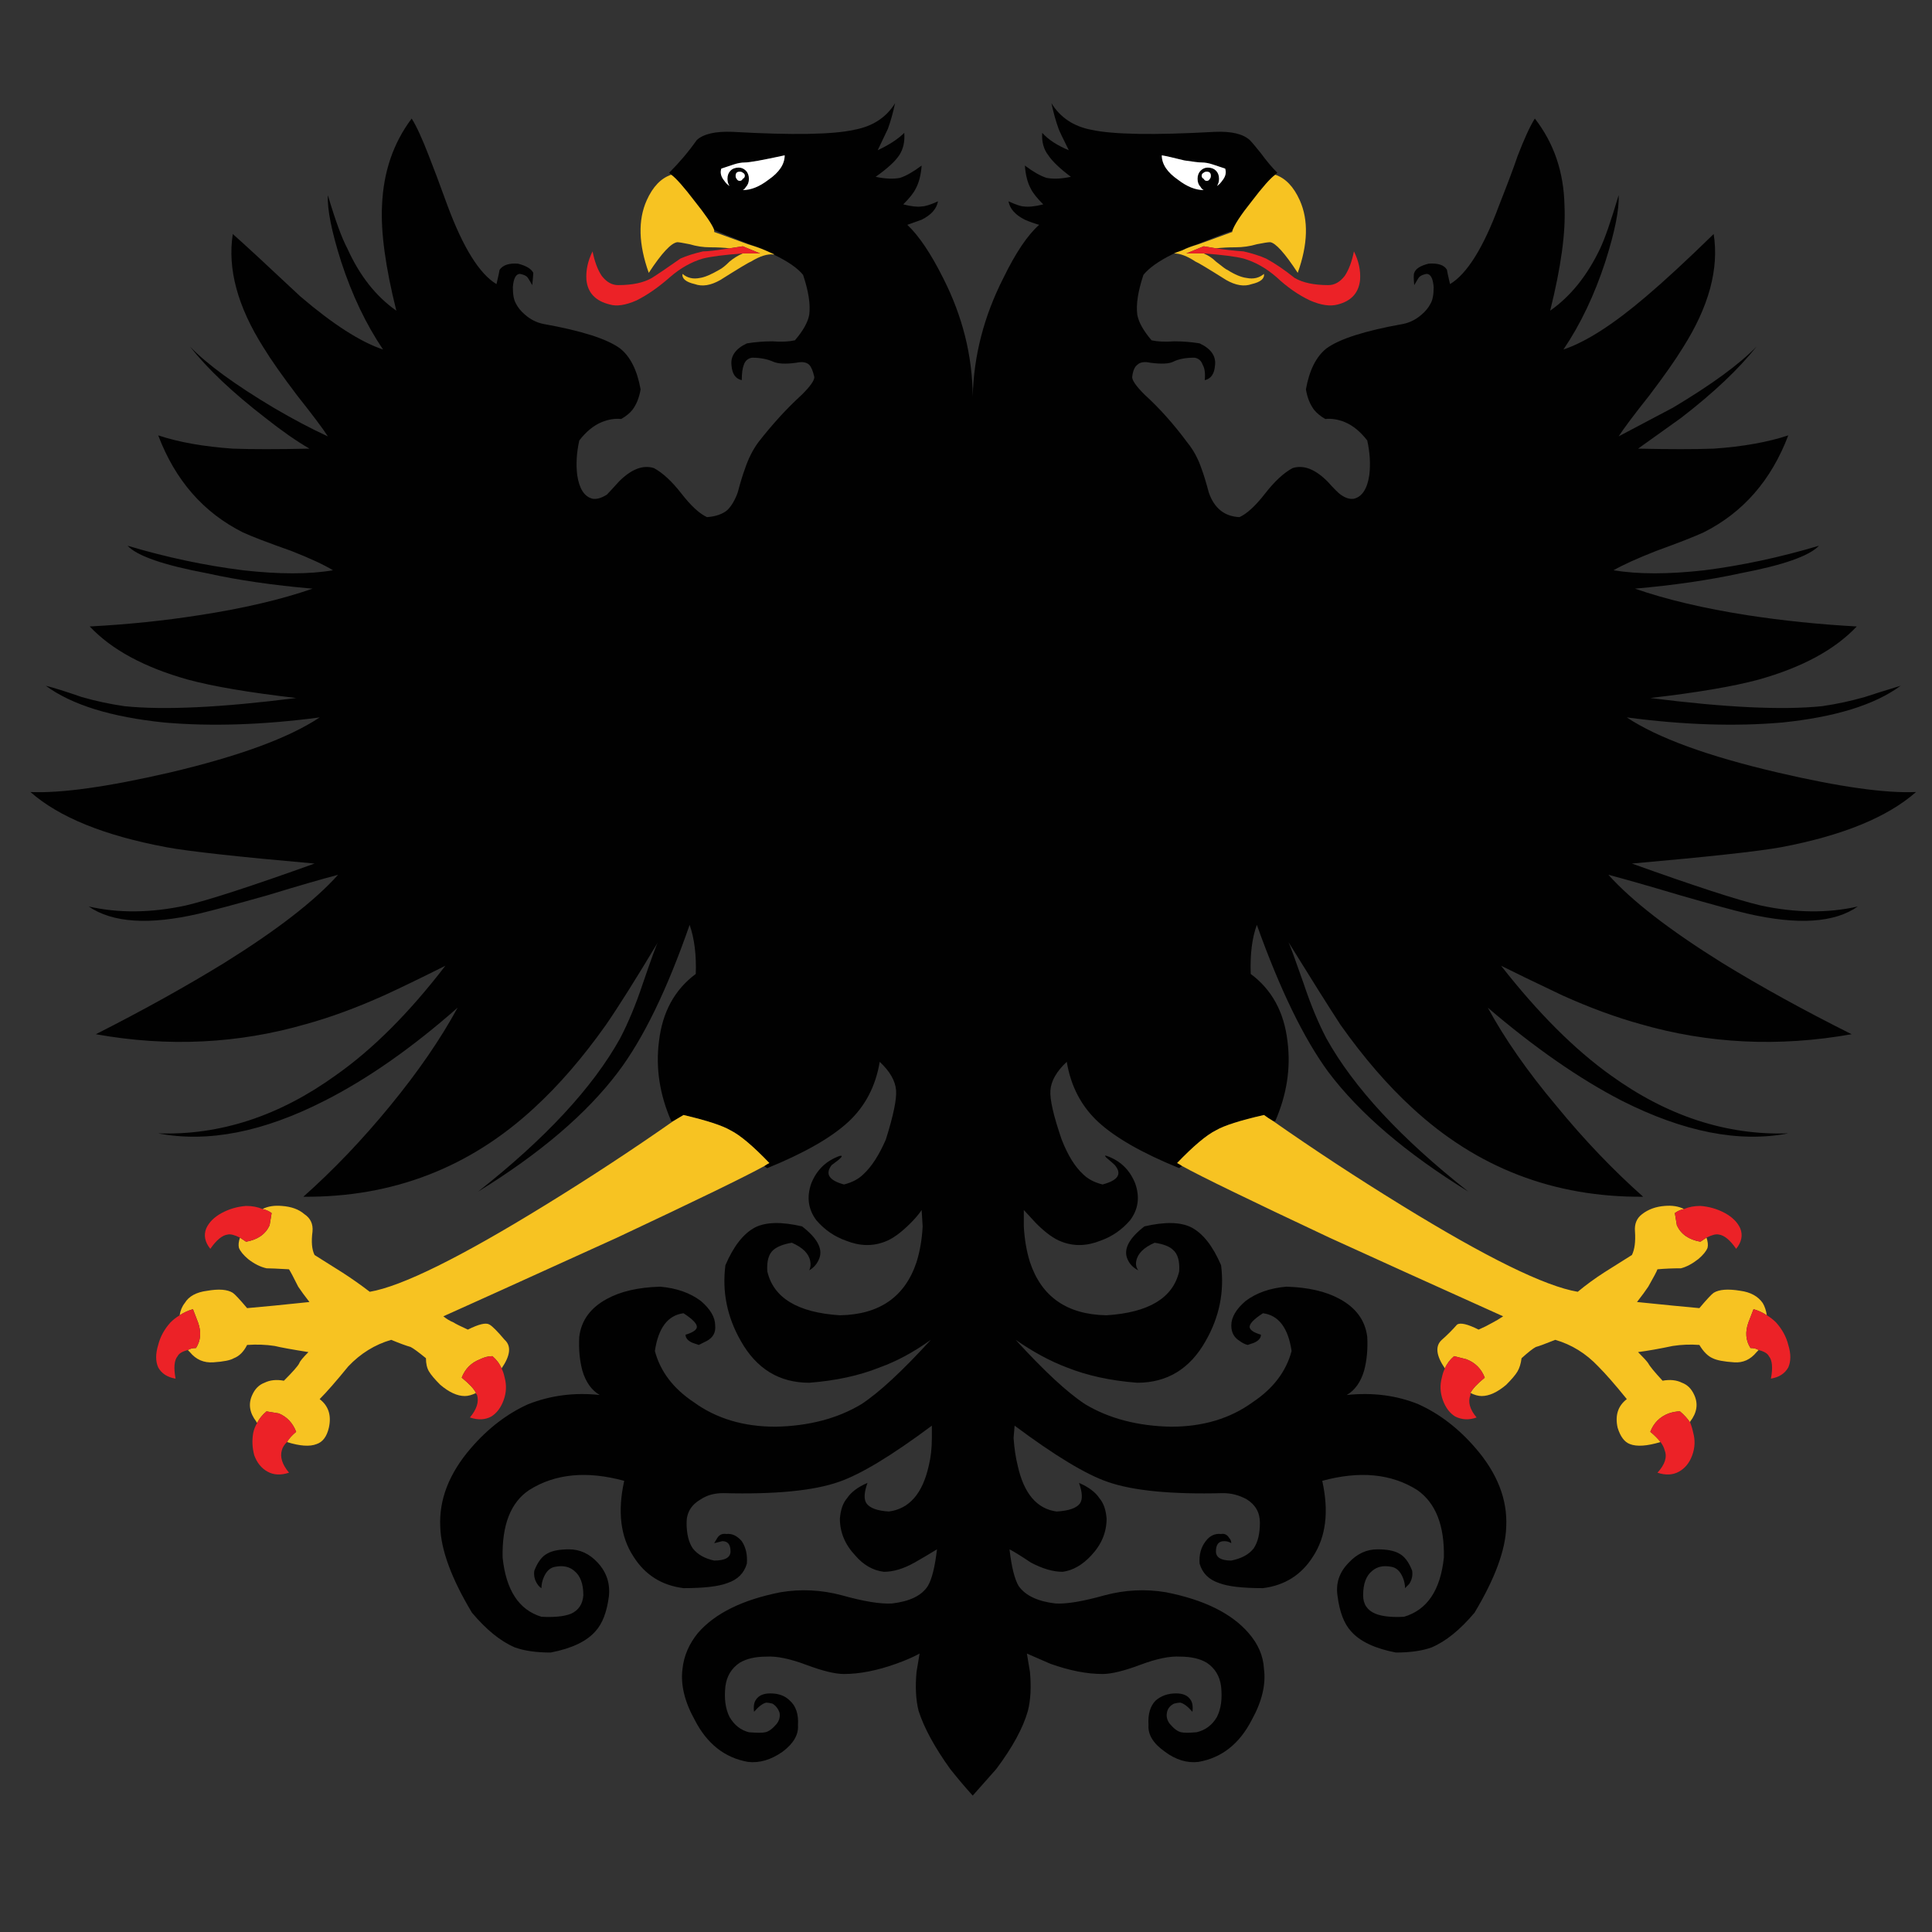 <?xml version="1.0" encoding="utf-8"?>
<!-- Generator: Adobe Illustrator 16.0.0, SVG Export Plug-In . SVG Version: 6.00 Build 0)  -->
<!DOCTYPE svg PUBLIC "-//W3C//DTD SVG 1.1//EN" "http://www.w3.org/Graphics/SVG/1.1/DTD/svg11.dtd">
<svg version="1.1" id="Layer_1" xmlns="http://www.w3.org/2000/svg" xmlns:xlink="http://www.w3.org/1999/xlink" x="0px" y="0px"
	 width="300px" height="300px" viewBox="0 0 300 300" enable-background="new 0 0 300 300" xml:space="preserve">
<rect x="0" y="0" width="300" height="300" fill="#333333" stroke="none"/>
<g>
	<path fill-rule="evenodd" clip-rule="evenodd" fill="#010101" d="M198.021,27.134c-0.743,0.528-1.959,1.904-3.65,4.125
		c-1.692,2.117-2.697,3.649-3.017,4.603c-0.74,0.211-2.696,0.952-5.87,2.221c-0.741,0.212-1.376,0.478-1.906,0.793
		c-0.633,0.212-1.057,0.371-1.268,0.478l-0.319,0.158c-2.114,1.059-3.596,2.115-4.441,3.174c-0.847,2.539-1.163,4.603-0.952,6.19
		c0.211,1.164,0.952,2.486,2.22,3.967c0.954,0.21,2.117,0.263,3.493,0.158c1.373,0,2.696,0.105,3.967,0.317
		c1.798,0.846,2.592,2.01,2.381,3.492c-0.108,1.269-0.636,2.01-1.587,2.221c0.105-1.057,0-1.85-0.319-2.38
		c-0.211-0.634-0.632-1.004-1.268-1.111c-1.376,0-2.489,0.212-3.332,0.636c-0.636,0.317-1.798,0.37-3.493,0.158
		c-0.951-0.21-1.64-0.105-2.062,0.318c-0.425,0.318-0.688,0.953-0.793,1.905c0,0.528,0.632,1.429,1.903,2.698
		c2.327,2.115,4.55,4.601,6.663,7.459c0.955,1.164,1.692,2.539,2.223,4.125c0.319,0.846,0.688,2.063,1.113,3.649
		c0.843,2.433,2.43,3.704,4.761,3.81c1.162-0.53,2.485-1.747,3.967-3.65c1.481-1.905,2.907-3.228,4.284-3.967
		c1.692-0.53,3.49,0.158,5.396,2.063c1.058,1.164,1.745,1.851,2.062,2.063c0.744,0.528,1.429,0.741,2.064,0.635
		c1.271-0.317,2.064-1.534,2.381-3.651c0.21-1.692,0.104-3.49-0.316-5.395c-1.061-1.376-2.223-2.328-3.493-2.856
		c-1.057-0.423-2.062-0.583-3.016-0.478c-0.738-0.423-1.321-0.899-1.745-1.427c-0.636-0.846-1.058-1.905-1.268-3.174
		c0.526-2.963,1.587-5.079,3.174-6.348c2.008-1.481,5.976-2.75,11.901-3.809c1.058-0.211,2.009-0.688,2.855-1.427
		c0.635-0.53,1.112-1.111,1.429-1.747c0.316-0.529,0.478-1.375,0.478-2.539c-0.105-1.376-0.478-2.063-1.113-2.063
		c-0.53,0.105-0.898,0.264-1.109,0.476c-0.108,0.105-0.369,0.528-0.794,1.269c-0.108-1.059-0.108-1.692,0-1.905
		c0.211-0.634,0.952-1.111,2.223-1.427c1.481-0.107,2.43,0.211,2.854,0.952c0,0.105,0.158,0.846,0.478,2.222
		c2.644-1.587,5.186-5.661,7.615-12.22c1.377-3.492,2.331-6.03,2.858-7.617c1.06-2.751,1.959-4.708,2.696-5.872
		c2.963,3.808,4.497,8.305,4.603,13.489c0.214,4.125-0.529,9.574-2.222,16.345c3.174-2.222,5.765-5.449,7.776-9.68
		c0.741-1.587,1.695-4.338,2.857-8.252c0.105,2.221-0.582,5.66-2.064,10.315c-1.691,5.184-3.858,9.733-6.506,13.647
		c3.49-1.164,7.777-3.915,12.854-8.252c2.749-2.326,6.242-5.554,10.473-9.68c0.85,5.396-0.737,11.267-4.761,17.614
		c-1.162,1.905-2.907,4.391-5.235,7.459c-2.433,3.069-4.02,5.184-4.761,6.348l8.409-4.443c6.032-3.597,10.371-6.771,13.015-9.521
		c-2.749,3.491-6.667,7.194-11.744,11.108l-6.663,4.761c4.866,0.105,8.777,0.105,11.74,0c4.551-0.317,8.412-1.005,11.586-2.063
		c-2.646,6.982-7.035,12.008-13.173,15.076c-1.376,0.634-3.806,1.587-7.299,2.856c-2.96,1.164-5.186,2.168-6.664,3.016
		c3.81,0.634,8.515,0.634,14.124,0c5.818-0.741,11.741-2.01,17.773-3.81c-1.482,1.587-5.555,3.016-12.219,4.285
		c-4.866,1.057-10.315,1.851-16.347,2.38c4.866,1.692,10.687,3.069,17.456,4.125c5.502,0.846,11.162,1.429,16.979,1.747
		c-3.385,3.597-8.462,6.348-15.234,8.251c-3.914,1.059-9.521,2.01-16.821,2.858c11.636,1.48,20.525,1.903,26.662,1.269
		c2.22-0.317,4.442-0.793,6.664-1.429c1.271-0.423,3.121-1.004,5.555-1.745c-4.021,2.962-10.157,4.866-18.408,5.712
		c-7.3,0.636-15.34,0.371-24.124-0.793c4.762,3.174,12.591,6.03,23.488,8.57c9.522,2.221,16.663,3.227,21.425,3.014
		c-4.445,3.915-11.426,6.771-20.947,8.57c-3.493,0.635-11.214,1.481-23.172,2.539c9.732,3.492,16.399,5.661,19.998,6.507
		c5.394,1.164,10.421,1.217,15.076,0.158c-3.599,2.54-9.311,2.911-17.141,1.111c-2.222-0.529-5.712-1.482-10.473-2.856
		c-4.976-1.481-8.676-2.54-11.109-3.174c3.599,4.02,9.47,8.569,17.615,13.647c6.031,3.704,12.748,7.406,20.152,11.107
		c-11.319,2.012-22.267,1.481-32.849-1.587c-3.809-1.056-7.829-2.537-12.06-4.441c-4.445-2.115-7.619-3.65-9.522-4.603
		c5.713,7.301,11.372,12.962,16.979,16.979c8.781,6.348,17.986,9.367,27.613,9.048c-7.618,1.481-16.241-0.214-25.868-5.08
		c-6.559-3.385-13.489-8.195-20.789-14.439c2.645,4.868,6.19,9.945,10.635,15.232c4.336,5.294,8.834,9.999,13.489,14.128
		c-13.861,0.105-25.816-4.501-35.868-13.809c-3.806-3.493-7.51-7.776-11.108-12.854c-1.798-2.751-4.494-7.036-8.093-12.855
		c0.214,0.423,1.008,2.593,2.381,6.508c1.057,3.174,2.222,5.976,3.493,8.412c4.23,7.615,11.583,15.55,22.056,23.804
		c-9.627-5.926-16.874-12.115-21.74-18.568c-3.809-5.186-7.513-12.802-11.108-22.854c-0.741,2.01-1.06,4.55-0.951,7.619
		c3.279,2.433,5.186,5.925,5.712,10.473c0.527,4.126-0.105,8.255-1.903,12.377c-0.105,0-0.21,0-0.319,0
		c-0.529-0.316-1.004-0.633-1.429-0.948c-3.7,0.843-6.187,1.636-7.457,2.38c-1.481,0.738-3.49,2.431-6.032,5.077
		c0.211,0.105,0.478,0.264,0.794,0.478c-0.211,0.105-0.369,0.211-0.475,0.316c-5.712-2.328-9.891-4.709-12.537-7.142
		c-2.647-2.437-4.284-5.555-4.919-9.363c-1.587,1.481-2.434,2.96-2.539,4.441c-0.105,1.376,0.475,3.918,1.745,7.618
		c0.952,2.437,2.062,4.234,3.332,5.396c0.741,0.741,1.745,1.268,3.016,1.587c2.434-0.636,3.065-1.64,1.903-3.016
		c-0.211-0.211-0.635-0.583-1.268-1.109c-0.319-0.316-0.319-0.422,0-0.316c2.114,0.737,3.596,2.166,4.441,4.283
		c0.741,2.114,0.478,4.021-0.793,5.713c-1.268,1.481-2.806,2.538-4.603,3.174c-2.114,0.846-4.126,0.898-6.029,0.158
		c-1.162-0.422-2.488-1.377-3.967-2.858l-1.906-2.061v2.538c0.105,2.009,0.425,3.862,0.954,5.555
		c1.798,5.396,5.766,8.146,11.902,8.251c6.559-0.422,10.315-2.697,11.267-6.822c0.105-1.587-0.214-2.7-0.951-3.332
		c-0.53-0.53-1.481-0.898-2.857-1.109c-1.692,0.737-2.647,1.692-2.858,2.854c-0.105,0.53,0,1.007,0.319,1.429
		c-0.846-0.422-1.429-1.06-1.745-1.903c-0.53-1.481,0.369-3.124,2.697-4.922c3.174-0.737,5.606-0.688,7.299,0.161
		c1.801,0.948,3.332,2.907,4.603,5.871c0.527,4.125-0.267,8.04-2.38,11.74c-2.434,4.34-5.977,6.51-10.632,6.51
		c-4.128-0.316-7.776-1.11-10.95-2.381c-2.539-0.955-5.186-2.381-7.935-4.283c4.441,4.866,8.04,8.195,10.789,9.996
		c3.704,2.222,8.146,3.388,13.331,3.493c4.975,0,9.206-1.271,12.695-3.813c3.174-2.114,5.186-4.761,6.032-7.936
		c-0.53-3.595-2.012-5.554-4.445-5.87c-1.479,0.955-2.166,1.692-2.061,2.223c0.105,0.425,0.688,0.793,1.745,1.112
		c0,0.527-0.369,0.948-1.113,1.268l-0.951,0.319c-0.425-0.105-0.847-0.319-1.268-0.639c-0.85-0.526-1.271-1.32-1.271-2.38
		c0-1.268,0.741-2.535,2.223-3.807c1.692-1.271,3.81-2.008,6.348-2.222c3.385,0.104,6.135,0.74,8.251,1.905
		c2.539,1.374,3.968,3.329,4.287,5.871c0.105,1.903-0.056,3.651-0.478,5.238c-0.527,1.798-1.429,3.068-2.696,3.806
		c4.017-0.421,7.724,0.057,11.108,1.43c3.279,1.481,6.242,3.753,8.887,6.821c3.385,3.918,4.972,7.991,4.761,12.222
		c-0.108,3.599-1.745,8.04-4.919,13.331c-2.223,2.644-4.445,4.445-6.667,5.394c-1.479,0.533-3.332,0.793-5.555,0.793
		c-3.279-0.632-5.607-1.741-6.983-3.329c-1.057-1.165-1.745-2.963-2.061-5.398c-0.319-2.009,0.263-3.754,1.744-5.235
		c1.271-1.373,2.753-2.062,4.445-2.062c1.481,0,2.591,0.211,3.332,0.633c0.846,0.421,1.534,1.323,2.061,2.696
		c0.105,0.744-0.049,1.432-0.474,2.064l-0.636,0.635c0-0.529-0.105-1.057-0.316-1.587c-0.424-1.057-1.06-1.64-1.905-1.745
		c-1.163-0.21-2.117,0-2.855,0.633c-0.954,0.744-1.429,2.012-1.429,3.813c0,1.373,0.636,2.324,1.903,2.854
		c1.057,0.425,2.538,0.58,4.444,0.475c3.599-1.055,5.66-4.123,6.19-9.203c0.105-4.975-1.271-8.465-4.129-10.473
		c-4.017-2.542-8.939-3.017-14.757-1.43c1.057,4.762,0.58,8.676-1.429,11.744c-1.798,2.858-4.389,4.495-7.777,4.919
		c-3.174,0-5.445-0.263-6.821-0.793c-1.587-0.53-2.592-1.534-3.017-3.016c-0.108-1.377,0.211-2.539,0.952-3.49
		c0.635-0.85,1.429-1.215,2.38-1.109c0.527-0.105,0.952,0.104,1.271,0.632c0.211,0.211,0.315,0.478,0.315,0.794
		c-0.315-0.211-0.688-0.316-1.109-0.316c-0.849,0-1.271,0.526-1.271,1.587c0,0.951,0.793,1.426,2.38,1.426
		c1.587-0.316,2.753-0.948,3.49-1.903c0.636-0.951,0.955-2.275,0.955-3.968c0-1.587-0.688-2.802-2.064-3.65
		c-1.165-0.633-2.381-0.949-3.651-0.949c-8.04,0.211-14.016-0.372-17.931-1.748c-3.388-1.165-8.198-4.072-14.44-8.728l-0.161,1.902
		c0.105,1.587,0.319,3.02,0.635,4.287c0.952,4.336,2.964,6.717,6.032,7.142c1.903-0.105,3.121-0.53,3.647-1.269
		c0.425-0.638,0.372-1.692-0.157-3.174c1.481,0.633,2.538,1.426,3.174,2.381c0.635,0.737,1.007,1.798,1.112,3.174
		c0,2.114-0.793,4.017-2.38,5.709c-1.377,1.481-2.858,2.331-4.445,2.542c-1.481,0-3.121-0.478-4.919-1.429
		c-1.587-1.058-2.699-1.745-3.332-2.062c0.316,2.749,0.794,4.655,1.426,5.709c1.061,1.482,2.963,2.381,5.716,2.7
		c1.692,0.105,4.23-0.319,7.615-1.268c3.174-0.85,6.348-1.008,9.522-0.478c5.923,1.165,10.209,3.279,12.854,6.348
		c1.481,1.692,2.274,3.546,2.38,5.555c0.319,2.433-0.315,5.077-1.902,7.935c-1.903,3.701-4.656,5.871-8.251,6.506
		c-1.798,0.214-3.546-0.319-5.238-1.587c-1.798-1.268-2.647-2.644-2.539-4.125c-0.108-1.692,0.264-2.964,1.109-3.81
		c0.847-0.741,1.906-1.113,3.175-1.113c1.057,0,1.801,0.319,2.222,0.955c0.316,0.422,0.422,1.057,0.316,1.903
		c-0.737-0.847-1.376-1.32-1.903-1.426c-0.211,0-0.526,0.05-0.951,0.155c-0.636,0.318-1.008,0.793-1.113,1.432
		c-0.105,0.632,0.056,1.215,0.478,1.742c0.636,0.743,1.215,1.165,1.745,1.271c0.425,0.105,1.218,0.105,2.381,0
		c1.376-0.316,2.433-1.109,3.174-2.381c0.635-1.271,0.846-2.857,0.635-4.761c-0.21-1.587-0.951-2.802-2.222-3.651
		c-1.058-0.632-2.434-0.948-4.126-0.948c-1.587-0.105-3.651,0.316-6.189,1.268c-2.539,0.952-4.497,1.429-5.871,1.429
		c-2.433,0-5.129-0.529-8.093-1.587l-3.65-1.587l0.477,2.858c0.211,2.324,0.105,4.336-0.319,6.028
		c-0.74,2.644-2.38,5.659-4.919,9.048l-3.651,4.122c-1.057-1.162-2.22-2.535-3.49-4.122c-2.433-3.389-4.073-6.404-4.919-9.048
		c-0.423-1.692-0.53-3.704-0.317-6.028l0.476-2.858c-0.952,0.527-2.168,1.058-3.65,1.587c-2.963,1.058-5.66,1.587-8.094,1.587
		c-1.375,0-3.332-0.477-5.871-1.429c-2.54-0.951-4.603-1.373-6.189-1.268c-1.692,0-3.069,0.316-4.125,0.948
		c-1.271,0.85-2.01,2.064-2.223,3.651c-0.212,1.903,0,3.49,0.636,4.761c0.739,1.271,1.745,2.064,3.014,2.381
		c1.269,0.105,2.117,0.105,2.54,0c0.528-0.105,1.109-0.527,1.745-1.271c0.423-0.527,0.581-1.11,0.476-1.742
		c-0.211-0.639-0.581-1.113-1.111-1.432c-0.423-0.105-0.739-0.155-0.951-0.155c-0.529,0.105-1.164,0.579-1.905,1.426
		c-0.105-0.847,0-1.481,0.318-1.903c0.423-0.636,1.164-0.955,2.222-0.955c1.269,0,2.273,0.372,3.014,1.113
		c0.953,0.846,1.376,2.117,1.27,3.81c0.107,1.481-0.687,2.857-2.38,4.125c-1.798,1.268-3.597,1.801-5.395,1.587
		c-3.597-0.635-6.348-2.805-8.252-6.506c-1.587-2.857-2.222-5.502-1.905-7.935c0.212-2.009,1.006-3.862,2.38-5.555
		c2.646-3.068,6.931-5.183,12.855-6.348c3.174-0.53,6.348-0.372,9.522,0.478c3.384,0.948,5.977,1.373,7.775,1.268
		c2.751-0.319,4.603-1.218,5.554-2.7c0.636-1.054,1.111-2.96,1.429-5.709c-1.376,0.843-2.54,1.531-3.492,2.062
		c-1.692,0.951-3.279,1.429-4.761,1.429c-1.692-0.211-3.174-1.061-4.443-2.542c-1.587-1.692-2.38-3.595-2.38-5.709
		c0.105-1.376,0.476-2.437,1.111-3.174c0.634-0.955,1.692-1.748,3.174-2.381c-0.53,1.481-0.583,2.536-0.16,3.174
		c0.53,0.738,1.692,1.163,3.492,1.269c3.174-0.425,5.236-2.806,6.189-7.142c0.316-1.268,0.476-2.7,0.476-4.287v-1.902
		c-6.243,4.655-11.056,7.563-14.442,8.728c-3.913,1.376-9.892,1.959-17.932,1.748c-1.375,0-2.539,0.316-3.492,0.949
		c-1.48,0.849-2.221,2.063-2.221,3.65c0,1.692,0.317,3.017,0.951,3.968c0.741,0.955,1.852,1.587,3.333,1.903
		c1.692,0,2.539-0.475,2.539-1.426c0-1.061-0.423-1.587-1.269-1.587l-1.27,0.316l0.476-0.794c0.317-0.527,0.793-0.737,1.427-0.632
		c0.848-0.105,1.641,0.26,2.38,1.109c0.635,0.951,0.9,2.113,0.793,3.49c-0.423,1.481-1.427,2.485-3.014,3.016
		c-1.376,0.53-3.65,0.793-6.824,0.793c-3.386-0.424-5.978-2.061-7.777-4.919c-2.01-3.068-2.486-6.982-1.429-11.744
		c-5.818-1.587-10.738-1.112-14.758,1.43c-2.856,1.902-4.231,5.393-4.125,10.473c0.528,5.08,2.539,8.148,6.03,9.203
		c2.01,0.105,3.544-0.05,4.603-0.475c1.164-0.53,1.798-1.481,1.903-2.854c0-1.801-0.476-3.068-1.427-3.813
		c-0.741-0.633-1.692-0.843-2.856-0.633c-0.848,0.105-1.481,0.688-1.905,1.745c-0.212,0.53-0.317,1.058-0.317,1.587
		c-0.212-0.105-0.423-0.319-0.636-0.635c-0.423-0.633-0.581-1.32-0.476-2.064c0.53-1.373,1.216-2.275,2.063-2.696
		c0.741-0.422,1.852-0.633,3.334-0.633c1.692,0,3.174,0.688,4.443,2.062c1.375,1.481,1.958,3.227,1.745,5.235
		c-0.316,2.436-1.004,4.233-2.063,5.398c-1.375,1.588-3.702,2.697-6.981,3.329c-2.222,0-4.074-0.26-5.554-0.793
		c-2.223-0.948-4.445-2.75-6.666-5.394c-3.174-5.291-4.814-9.732-4.921-13.331c-0.21-4.23,1.376-8.304,4.761-12.222
		c2.646-3.068,5.608-5.34,8.888-6.821c3.492-1.373,7.194-1.851,11.109-1.43c-1.27-0.737-2.17-2.008-2.698-3.806
		c-0.423-1.587-0.581-3.335-0.476-5.238c0.317-2.542,1.745-4.497,4.285-5.871c2.116-1.165,4.867-1.801,8.251-1.905
		c2.54,0.214,4.656,0.951,6.348,2.222c1.481,1.271,2.222,2.539,2.222,3.807c0.105,1.06-0.317,1.854-1.269,2.38l-1.27,0.639
		c-0.317-0.105-0.635-0.214-0.953-0.319c-0.741-0.319-1.111-0.74-1.111-1.268c1.058-0.319,1.641-0.688,1.747-1.112
		c0.105-0.53-0.583-1.268-2.063-2.223c-2.435,0.316-3.915,2.275-4.445,5.87c0.848,3.175,2.858,5.821,6.032,7.936
		c3.49,2.541,7.723,3.813,12.696,3.813c5.184-0.105,9.627-1.271,13.33-3.493c2.751-1.801,6.348-5.13,10.791-9.996
		c-2.644,1.902-5.29,3.328-7.935,4.283c-3.174,1.271-6.823,2.064-10.949,2.381c-4.656,0-8.2-2.17-10.633-6.51
		c-2.115-3.7-2.909-7.615-2.38-11.74c1.27-2.964,2.804-4.923,4.603-5.871c1.692-0.85,4.125-0.898,7.299-0.161
		c2.328,1.798,3.227,3.44,2.698,4.922c-0.318,0.844-0.846,1.481-1.587,1.903c0.21-0.422,0.263-0.898,0.158-1.429
		c-0.21-1.162-1.164-2.117-2.856-2.854c-1.27,0.211-2.223,0.579-2.856,1.109c-0.741,0.632-1.058,1.745-0.953,3.332
		c0.953,4.125,4.708,6.4,11.269,6.822c6.135-0.105,10.103-2.854,11.902-8.251c0.528-1.692,0.846-3.546,0.951-5.555l-0.158-2.538
		c-0.423,0.635-1.006,1.323-1.747,2.061c-1.48,1.481-2.804,2.437-3.968,2.858c-1.903,0.74-3.913,0.688-6.03-0.158
		c-1.798-0.636-3.332-1.692-4.602-3.174c-1.271-1.692-1.534-3.599-0.793-5.713c0.846-2.117,2.326-3.546,4.443-4.283
		c0.634-0.105,0.211,0.369-1.269,1.426c-1.059,1.376-0.423,2.38,1.903,3.016c1.271-0.319,2.275-0.846,3.016-1.587
		c1.269-1.162,2.433-2.96,3.491-5.396c1.164-3.7,1.692-6.242,1.587-7.618c-0.105-1.481-0.953-2.96-2.54-4.441
		c-0.634,3.809-2.273,6.927-4.919,9.363c-2.646,2.433-6.823,4.813-12.538,7.142c-0.21-0.105-0.37-0.211-0.476-0.316
		c0.318-0.214,0.583-0.372,0.793-0.478c-2.539-2.646-4.548-4.339-6.03-5.077c-1.269-0.744-3.702-1.537-7.299-2.38
		c-0.53,0.315-1.059,0.632-1.587,0.948c-0.107,0-0.212,0-0.318,0c-1.799-4.122-2.433-8.251-1.904-12.377
		c0.528-4.548,2.433-8.04,5.712-10.473c0.107-2.963-0.211-5.502-0.952-7.619c-3.492,10.052-7.194,17.668-11.109,22.854
		c-4.866,6.453-12.114,12.643-21.742,18.568c10.475-8.254,17.827-16.188,22.06-23.804c1.269-2.437,2.433-5.238,3.492-8.412
		c1.375-4.022,2.168-6.19,2.38-6.508c-3.492,5.819-6.19,10.104-8.094,12.855c-3.597,5.077-7.3,9.36-11.109,12.854
		c-10.05,9.308-22.005,13.914-35.865,13.809c4.656-4.129,9.151-8.834,13.489-14.128c4.338-5.287,7.83-10.364,10.473-15.232
		c-7.088,6.244-13.965,11.055-20.63,14.439c-9.522,4.866-18.145,6.562-25.867,5.08c9.627,0.319,18.831-2.7,27.614-9.048
		c5.712-4.017,11.372-9.678,16.979-16.979c-4.02,2.01-7.194,3.544-9.521,4.603c-4.231,1.904-8.251,3.386-12.06,4.441
		c-10.581,3.068-21.477,3.599-32.691,1.587c7.299-3.701,13.965-7.403,19.995-11.107c8.147-5.078,14.018-9.627,17.615-13.647
		c-2.434,0.634-6.083,1.692-10.949,3.174c-4.866,1.375-8.411,2.328-10.633,2.856c-7.723,1.799-13.437,1.429-17.139-1.111
		c4.656,1.059,9.68,1.006,15.076-0.158c3.597-0.846,10.263-3.016,19.995-6.507c-11.955-1.057-19.625-1.903-23.011-2.539
		c-9.627-1.799-16.663-4.655-21.106-8.57c4.761,0.212,11.955-0.793,21.582-3.014c10.792-2.54,18.568-5.396,23.329-8.57
		c-8.781,1.164-16.821,1.429-24.122,0.793c-8.251-0.846-14.388-2.75-18.408-5.712c1.27,0.318,3.121,0.899,5.554,1.745
		c2.223,0.635,4.443,1.111,6.666,1.429c6.136,0.634,15.023,0.211,26.661-1.269c-7.299-0.848-12.908-1.799-16.821-2.858
		c-6.771-1.903-11.85-4.654-15.236-8.251c5.925-0.317,11.584-0.9,16.981-1.747c6.876-1.057,12.748-2.433,17.614-4.125
		c-6.135-0.53-11.584-1.323-16.345-2.38c-6.771-1.269-10.896-2.698-12.378-4.285c6.03,1.799,12.007,3.069,17.932,3.81
		c5.607,0.634,10.263,0.634,13.965,0c-1.375-0.848-3.544-1.852-6.506-3.016c-3.597-1.269-6.083-2.222-7.459-2.856
		c-6.135-3.068-10.526-8.094-13.171-15.076c3.174,1.057,7.036,1.745,11.584,2.063c2.963,0.105,6.931,0.105,11.902,0
		c-2.01-1.164-4.285-2.75-6.824-4.761c-5.079-3.915-8.993-7.617-11.744-11.108c2.646,2.75,6.983,5.924,13.014,9.521
		c3.068,1.799,5.872,3.279,8.41,4.443c-0.739-1.164-2.326-3.279-4.761-6.348c-2.326-3.068-4.073-5.554-5.237-7.459
		c-4.02-6.348-5.607-12.218-4.761-17.614c1.799,1.587,5.291,4.813,10.475,9.68c5.077,4.338,9.362,7.088,12.854,8.252
		c-2.646-3.915-4.813-8.463-6.506-13.647c-1.481-4.655-2.169-8.094-2.064-10.315c1.164,3.915,2.17,6.666,3.016,8.252
		c1.905,4.231,4.443,7.458,7.617,9.68c-1.692-6.771-2.433-12.22-2.221-16.345c0.211-5.184,1.745-9.682,4.602-13.489
		c0.741,1.164,1.64,3.121,2.698,5.872c0.635,1.587,1.587,4.125,2.856,7.617c2.433,6.559,4.973,10.633,7.617,12.22
		c0.318-1.376,0.478-2.117,0.478-2.222c0.528-0.741,1.48-1.059,2.856-0.952c1.269,0.316,2.063,0.793,2.38,1.427
		c0,0.212-0.053,0.846-0.16,1.905c-0.423-0.741-0.687-1.164-0.793-1.269c-0.21-0.212-0.581-0.371-1.109-0.476
		c-0.636,0-1.006,0.687-1.111,2.063c0,1.164,0.158,2.01,0.476,2.539c0.318,0.635,0.793,1.216,1.429,1.747
		c0.846,0.739,1.797,1.216,2.856,1.427c5.925,1.059,9.892,2.328,11.902,3.809c1.587,1.27,2.644,3.385,3.174,6.348
		c-0.212,1.269-0.635,2.328-1.269,3.174c-0.423,0.528-1.006,1.004-1.747,1.427c-0.952-0.105-1.958,0.054-3.015,0.478
		c-1.271,0.528-2.435,1.48-3.491,2.856c-0.423,1.905-0.53,3.703-0.318,5.395c0.318,2.117,1.111,3.334,2.38,3.651
		c0.635,0.105,1.375-0.107,2.222-0.635c0.211-0.212,0.846-0.899,1.903-2.063c1.905-1.904,3.704-2.593,5.396-2.063
		c1.375,0.739,2.803,2.063,4.285,3.967c1.481,1.903,2.803,3.12,3.967,3.65c1.375-0.105,2.433-0.476,3.174-1.111
		c0.634-0.635,1.164-1.534,1.587-2.698c0.423-1.587,0.793-2.803,1.111-3.649c0.528-1.587,1.216-2.962,2.063-4.125
		c2.221-2.858,4.496-5.344,6.824-7.459c1.269-1.27,1.905-2.17,1.905-2.698c-0.212-0.952-0.476-1.587-0.793-1.905
		c-0.423-0.423-1.111-0.528-2.063-0.318c-1.587,0.212-2.751,0.16-3.492-0.158c-0.953-0.423-2.063-0.636-3.333-0.636
		c-0.634,0.107-1.057,0.478-1.269,1.111c-0.211,0.53-0.318,1.324-0.318,2.38c-0.952-0.21-1.48-0.952-1.587-2.221
		c-0.211-1.481,0.583-2.646,2.38-3.492c1.271-0.212,2.593-0.317,3.967-0.317c1.376,0.105,2.54,0.052,3.492-0.158
		c1.27-1.481,2.01-2.804,2.223-3.967c0.21-1.587-0.105-3.651-0.953-6.19c-0.846-1.059-2.38-2.115-4.602-3.174h0.158
		c-0.211-0.105-0.688-0.318-1.427-0.636c-0.635-0.316-1.324-0.581-2.064-0.793c-3.279-1.269-5.236-2.063-5.871-2.38
		c-0.317-0.846-1.323-2.326-3.016-4.443c-1.692-2.221-2.909-3.597-3.65-4.125c-0.105-0.105-0.212-0.212-0.317-0.318
		c1.587-1.587,3.016-3.279,4.285-5.079c1.057-0.952,2.909-1.375,5.554-1.269c9.31,0.528,15.604,0.423,18.884-0.318
		c2.858-0.528,4.973-1.905,6.348-4.125c-0.316,1.481-0.687,2.804-1.11,3.967c-0.212,0.423-0.741,1.534-1.587,3.332
		c1.798-0.846,3.174-1.745,4.125-2.698c0.105,1.376-0.158,2.54-0.793,3.492c-0.635,0.953-1.852,2.063-3.65,3.333
		c1.482,0.316,2.751,0.371,3.808,0.158c0.953-0.318,2.064-0.952,3.333-1.905c-0.105,1.482-0.423,2.698-0.953,3.65
		c-0.316,0.635-0.952,1.429-1.903,2.38c1.27,0.318,2.221,0.423,2.856,0.318c0.528,0,1.375-0.264,2.539-0.793
		c-0.211,1.164-1.057,2.117-2.539,2.856l-2.223,0.793c1.799,1.694,3.65,4.445,5.555,8.252c3.021,5.938,4.555,12.073,4.601,18.41
		c0.155-6.337,1.742-12.472,4.762-18.41c1.906-3.915,3.756-6.666,5.554-8.252c-0.737-0.21-1.481-0.476-2.219-0.793
		c-1.481-0.739-2.331-1.692-2.542-2.856c1.166,0.53,1.959,0.793,2.381,0.793c0.743,0.105,1.748,0,3.016-0.318
		c-0.951-0.952-1.587-1.745-1.903-2.38c-0.53-0.952-0.846-2.168-0.951-3.65c1.268,0.953,2.38,1.587,3.332,1.905
		c1.057,0.212,2.327,0.158,3.809-0.158c-1.691-1.271-2.857-2.38-3.493-3.333c-0.74-0.952-1.057-2.115-0.951-3.492
		c0.951,1.059,2.328,1.958,4.126,2.698c-0.952-1.905-1.479-3.014-1.587-3.332c-0.425-1.164-0.794-2.486-1.11-3.967
		c1.373,2.221,3.438,3.597,6.19,4.125c3.384,0.741,9.785,0.846,19.201,0.318c2.538-0.105,4.336,0.317,5.396,1.269
		c0.316,0.318,0.898,1.006,1.745,2.063c0.846,1.164,1.692,2.169,2.538,3.016C198.231,26.921,198.126,27.028,198.021,27.134z
		 M188.021,27.292c0-0.21-0.053-0.37-0.158-0.476c-0.108-0.105-0.263-0.158-0.477-0.158c-0.211,0-0.369,0.053-0.475,0.158
		c-0.211,0.105-0.319,0.265-0.319,0.476c0,0.212,0.108,0.371,0.319,0.476c0.105,0.212,0.264,0.317,0.475,0.317
		c0.214,0,0.368-0.105,0.477-0.317C187.969,27.662,188.021,27.504,188.021,27.292z M188.815,26.498
		c0.316,0.318,0.478,0.741,0.478,1.27c0,0.423-0.105,0.793-0.319,1.111c0.319-0.21,0.582-0.476,0.793-0.793
		c0.53-0.634,0.688-1.269,0.478-1.904c-0.951-0.316-1.587-0.529-1.906-0.634c-0.632-0.212-1.215-0.318-1.745-0.318
		c-0.425,0-1.323-0.105-2.696-0.318c-1.695-0.423-2.857-0.688-3.493-0.793c0,1.376,0.849,2.646,2.541,3.81
		c1.377,1.057,2.697,1.587,3.968,1.587c-0.211-0.105-0.372-0.265-0.478-0.476c-0.315-0.317-0.478-0.741-0.478-1.271
		c0-0.529,0.162-0.952,0.478-1.27c0.316-0.317,0.688-0.476,1.11-0.476C188.074,26.022,188.499,26.181,188.815,26.498z
		 M121.845,24.118c-3.385,0.741-5.449,1.111-6.188,1.111c-0.53,0-1.111,0.105-1.747,0.318c-0.318,0.105-0.952,0.317-1.905,0.634
		c-0.211,0.635-0.053,1.271,0.478,1.904c0.21,0.318,0.476,0.583,0.793,0.793c-0.212-0.317-0.318-0.688-0.318-1.111
		c0-0.529,0.158-0.952,0.476-1.27c0.318-0.317,0.741-0.476,1.27-0.476c0.423,0,0.793,0.158,1.111,0.476
		c0.318,0.318,0.476,0.741,0.476,1.27c0,0.53-0.158,0.953-0.476,1.271c-0.105,0.211-0.265,0.371-0.476,0.476
		c1.27,0,2.591-0.53,3.967-1.587C120.999,26.763,121.845,25.494,121.845,24.118z M115.339,27.768
		c0.211-0.105,0.318-0.264,0.318-0.476c0-0.21-0.107-0.37-0.318-0.476c-0.105-0.105-0.265-0.158-0.476-0.158
		c-0.212,0-0.371,0.053-0.478,0.158c-0.105,0.105-0.158,0.265-0.158,0.476c0,0.212,0.053,0.371,0.158,0.476
		c0.107,0.212,0.265,0.317,0.478,0.317C115.074,28.085,115.234,27.98,115.339,27.768z"/>
	<path fill-rule="evenodd" clip-rule="evenodd" fill="#F7C322" d="M104.23,27.134c0.741,0.528,1.958,1.904,3.65,4.125
		c1.692,2.117,2.698,3.597,3.016,4.443c0,0.107,0,0.212,0,0.318c0.846,0.318,2.591,0.953,5.237,1.905
		c1.057,0.317,1.958,0.635,2.698,0.951c0.739,0.318,1.216,0.53,1.427,0.636H120.1c-0.953-0.105-2.117,0.265-3.491,1.111
		c-0.318,0.105-1.905,1.057-4.761,2.856c-1.481,0.846-2.803,1.059-3.967,0.635c-1.375-0.317-2.01-0.848-1.905-1.587
		c0.741,0.634,1.64,0.846,2.698,0.634c0.741-0.105,1.745-0.528,3.016-1.269c0.423-0.212,0.952-0.635,1.587-1.27
		c0.634-0.53,1.322-0.953,2.063-1.269c0.846,0,1.745,0,2.698,0l-2.698-1.111c-0.741,0.105-1.429,0.211-2.063,0.318
		c-0.848-0.107-1.852-0.16-3.016-0.16c-1.059,0-2.115-0.158-3.174-0.476c-1.059-0.212-1.692-0.318-1.905-0.318
		c-0.952,0.105-2.433,1.692-4.443,4.761c-1.587-4.443-1.692-8.198-0.318-11.267C101.375,28.984,102.644,27.662,104.23,27.134z
		 M104.548,174.084c0.528-0.316,1.057-0.633,1.587-0.948c3.597,0.843,6.03,1.636,7.299,2.38c1.482,0.738,3.492,2.431,6.03,5.077
		c-0.211,0.105-0.476,0.264-0.793,0.478c-2.856,1.587-10.473,5.288-22.851,11.108c-15.13,6.875-24.122,10.947-26.979,12.219
		c0.528,0.421,1.057,0.737,1.587,0.951c0.316,0.214,1.057,0.58,2.221,1.113c1.692-0.85,2.804-1.113,3.333-0.794
		c0.423,0.211,1.217,1.004,2.381,2.381c1.057,0.948,0.898,2.43-0.478,4.441c-0.316-0.741-0.793-1.373-1.427-1.906
		c-0.636,0-1.27,0.161-1.905,0.478c-1.375,0.529-2.328,1.481-2.856,2.857c1.164,0.951,1.904,1.745,2.221,2.381
		c-0.634,0.315-1.217,0.477-1.745,0.477c-1.164,0-2.433-0.582-3.81-1.748c-0.846-0.846-1.427-1.531-1.745-2.063
		c-0.318-0.527-0.476-1.216-0.476-2.062c-1.164-0.952-1.957-1.534-2.38-1.745c-0.741-0.211-1.747-0.583-3.016-1.109
		c-2.539,0.737-4.761,2.113-6.666,4.122c-1.903,2.331-3.385,4.023-4.443,5.08c1.376,1.057,1.852,2.538,1.429,4.441
		c-0.317,1.376-0.953,2.226-1.904,2.542c-1.059,0.422-2.593,0.316-4.603-0.316c0.318-0.533,0.793-1.06,1.429-1.587
		c-0.528-1.376-1.429-2.331-2.698-2.857l-1.905-0.316c-0.634,0.527-1.11,1.109-1.427,1.742c-0.105,0-0.16-0.05-0.16-0.155
		c-1.057-1.376-1.27-2.752-0.634-4.129c0.423-0.951,1.057-1.587,1.904-1.902c0.846-0.422,1.851-0.53,3.015-0.316
		c1.376-1.376,2.169-2.275,2.38-2.7c0.105-0.319,0.583-0.898,1.429-1.745c-2.646-0.421-4.391-0.74-5.237-0.954
		c-1.376-0.211-2.803-0.261-4.285-0.155c-0.53,1.054-1.217,1.742-2.063,2.062c-0.53,0.319-1.587,0.53-3.174,0.636
		c-1.481,0.104-2.698-0.422-3.651-1.588c-0.105-0.104-0.21-0.21-0.316-0.315c0.316-0.214,0.739-0.319,1.269-0.319
		c0.741-1.162,0.846-2.486,0.318-3.968l-0.793-2.061c-0.741,0.21-1.429,0.526-2.064,0.948c0.107-0.738,0.371-1.373,0.793-1.903
		c0.635-1.057,1.799-1.692,3.492-1.903c1.799-0.316,3.121-0.211,3.967,0.316c0.318,0.211,1.059,1.004,2.223,2.38
		c2.433-0.21,5.66-0.526,9.68-0.951c-0.741-0.951-1.322-1.745-1.745-2.38c-0.741-1.482-1.216-2.381-1.429-2.7
		c-1.798-0.105-2.962-0.155-3.492-0.155c-0.952-0.214-1.903-0.688-2.856-1.432c-0.741-0.632-1.216-1.215-1.427-1.742
		c-0.107-0.425-0.054-0.954,0.158-1.587c0.318,0.211,0.635,0.422,0.952,0.633c1.799-0.316,3.016-1.166,3.651-2.539l0.316-1.906
		c-0.423-0.315-0.899-0.526-1.427-0.632c0.846-0.422,1.85-0.583,3.014-0.478c1.481,0.105,2.646,0.53,3.492,1.271
		c0.953,0.633,1.376,1.531,1.269,2.697c-0.21,1.587-0.105,2.802,0.318,3.651c1.164,0.737,2.593,1.64,4.285,2.696
		c1.481,0.954,2.909,1.959,4.285,3.016c4.972-0.846,14.07-5.341,27.296-13.489C91.588,182.868,98.201,178.528,104.548,174.084z
		 M257.848,223.918c-2.113,0.633-3.7,0.738-4.761,0.316c-0.846-0.316-1.481-1.166-1.903-2.542c-0.424-1.903,0.05-3.385,1.426-4.441
		c-1.797-2.223-3.279-3.915-4.441-5.08c-1.906-2.009-4.125-3.385-6.667-4.122c-1.587,0.632-2.591,1.004-3.013,1.109
		c-0.425,0.211-1.165,0.793-2.223,1.745c-0.108,0.846-0.319,1.534-0.635,2.062c-0.316,0.532-0.899,1.218-1.745,2.063
		c-1.376,1.166-2.645,1.748-3.81,1.748c-0.527,0-1.109-0.161-1.745-0.477c0.316-0.636,1.057-1.43,2.223-2.381
		c-0.53-1.376-1.481-2.328-2.858-2.857l-1.902-0.478c-0.636,0.533-1.113,1.165-1.429,1.906c-1.377-2.012-1.535-3.493-0.478-4.441
		c0.846-0.744,1.64-1.538,2.38-2.381c0.53-0.319,1.64-0.056,3.332,0.794c0.744-0.319,1.481-0.688,2.223-1.113
		c0.425-0.214,0.951-0.53,1.587-0.951c-10.579-4.761-19.573-8.834-26.979-12.219c-12.376-5.82-19.995-9.521-22.853-11.108
		c-0.316-0.214-0.583-0.372-0.794-0.478c2.542-2.646,4.551-4.339,6.032-5.077c1.271-0.744,3.757-1.537,7.457-2.38
		c0.425,0.315,0.899,0.632,1.429,0.948c6.349,4.444,12.96,8.784,19.838,13.015c13.226,8.148,22.375,12.644,27.455,13.489
		c1.268-1.057,2.644-2.062,4.126-3.016c0.846-0.527,2.274-1.426,4.283-2.696c0.425-0.85,0.583-2.064,0.478-3.651
		c-0.105-1.166,0.267-2.064,1.109-2.697c0.955-0.74,2.117-1.165,3.493-1.271c1.162-0.105,2.167,0.056,3.016,0.478
		c-0.53,0.105-1.004,0.316-1.429,0.632l0.316,1.906c0.635,1.373,1.851,2.223,3.651,2.539c0.315-0.211,0.635-0.422,0.951-0.633
		c0.211,0.633,0.267,1.162,0.158,1.587c-0.211,0.527-0.685,1.11-1.429,1.742c-0.952,0.744-1.851,1.218-2.697,1.432
		c-1.271,0-2.485,0.05-3.65,0.155c-0.105,0.319-0.583,1.218-1.426,2.7c-0.425,0.635-1.005,1.429-1.749,2.38
		c4.129,0.425,7.353,0.741,9.684,0.951c1.162-1.376,1.903-2.169,2.219-2.38c0.85-0.527,2.223-0.633,4.129-0.316
		c1.587,0.211,2.749,0.847,3.49,1.903c0.316,0.53,0.526,1.165,0.635,1.903c-0.635-0.422-1.323-0.738-2.063-0.948l-0.794,2.061
		c-0.53,1.481-0.425,2.806,0.319,3.968c0.527,0,0.951,0.105,1.268,0.319c-0.105,0.105-0.211,0.211-0.316,0.315
		c-0.951,1.166-2.116,1.692-3.493,1.588c-1.587-0.105-2.696-0.316-3.332-0.636c-0.74-0.319-1.429-1.008-2.061-2.062
		c-1.376-0.105-2.753-0.056-4.129,0.155c-2.009,0.425-3.806,0.744-5.393,0.954c0.843,0.847,1.376,1.426,1.587,1.745
		c0.21,0.425,0.951,1.324,2.219,2.7c1.166-0.214,2.17-0.105,3.016,0.316c0.847,0.315,1.481,0.951,1.906,1.902
		c0.633,1.377,0.422,2.753-0.635,4.129v0.155c-0.425-0.633-0.952-1.215-1.587-1.742c-0.53,0-1.113,0.105-1.745,0.316
		c-1.377,0.526-2.331,1.481-2.858,2.857C256.896,222.858,257.427,223.385,257.848,223.918z M188.815,38.56
		c-0.636-0.107-1.271-0.212-1.903-0.318l-2.699,1.111c0.951,0,1.85,0,2.699,0c0.737,0.316,1.376,0.739,1.903,1.269
		c1.06,0.846,1.64,1.27,1.745,1.27c1.162,0.741,2.17,1.164,3.016,1.269c1.06,0.212,1.959,0,2.696-0.634
		c0.105,0.739-0.526,1.27-1.902,1.587c-1.166,0.423-2.486,0.211-3.968-0.635c-2.857-1.799-4.445-2.751-4.761-2.856
		c-1.271-0.846-2.381-1.269-3.332-1.269c0.211-0.107,0.635-0.265,1.268-0.478c0.636-0.316,1.481-0.634,2.542-0.951
		c2.644-0.952,4.389-1.587,5.234-1.905v-0.158c0.319-0.953,1.324-2.486,3.017-4.603c1.691-2.221,2.907-3.597,3.65-4.125
		c1.587,0.528,2.855,1.85,3.807,3.967c1.376,3.068,1.271,6.824-0.316,11.267c-2.008-3.068-3.44-4.655-4.283-4.761
		c-0.319,0-1.004,0.105-2.064,0.318c-1.06,0.317-2.17,0.476-3.332,0.476C190.774,38.4,189.767,38.453,188.815,38.56z"/>
	<path fill-rule="evenodd" clip-rule="evenodd" fill="#EC2227" d="M186.912,39.354c-0.85,0-1.748,0-2.699,0l2.699-1.111
		c0.633,0.105,1.268,0.211,1.903,0.318c1.376,0.211,2.802,0.371,4.283,0.476c1.376,0.318,2.542,0.688,3.493,1.111
		c1.373,0.739,2.854,1.745,4.441,3.014c1.271,0.741,3.017,1.111,5.238,1.111c0.952,0,1.798-0.476,2.539-1.429
		c0.635-0.952,1.112-2.221,1.429-3.808c0.741,1.482,1.06,2.962,0.951,4.443c-0.21,2.01-1.373,3.279-3.489,3.809
		c-1.163,0.316-2.595,0.105-4.287-0.635c-1.798-0.846-3.543-2.063-5.235-3.649c-1.587-1.376-3.282-2.328-5.08-2.856
		C191.831,39.829,189.767,39.564,186.912,39.354z M224.364,212.49c0.315-0.741,0.793-1.373,1.429-1.906l1.902,0.478
		c1.377,0.529,2.328,1.481,2.858,2.857c-1.166,0.951-1.906,1.745-2.223,2.381c0,0.105,0,0.21,0,0.315
		c-0.425,1.061-0.108,2.223,0.952,3.49c-1.166,0.425-2.275,0.372-3.332-0.154c-0.847-0.533-1.482-1.377-1.906-2.542
		c-0.422-1.165-0.475-2.325-0.158-3.49C223.995,213.389,224.15,212.915,224.364,212.49z M261.499,187.734
		c0.738-0.316,1.587-0.478,2.539-0.478c1.373,0.105,2.644,0.478,3.809,1.109c1.163,0.639,1.956,1.433,2.381,2.381
		c0.422,1.06,0.211,2.12-0.636,3.174c-0.951-1.373-1.85-2.114-2.699-2.22c-0.422-0.104-1.057,0.053-1.903,0.478
		c-0.316,0.211-0.636,0.422-0.951,0.633c-1.801-0.316-3.017-1.166-3.651-2.539l-0.316-1.906
		C260.495,188.051,260.969,187.84,261.499,187.734z M273.082,209.636c-0.316-0.214-0.74-0.319-1.268-0.319
		c-0.744-1.162-0.85-2.486-0.319-3.968l0.794-2.061c0.74,0.21,1.429,0.526,2.063,0.948c0.53,0.319,1.005,0.688,1.43,1.112
		c0.951,1.057,1.587,2.223,1.902,3.493c0.422,1.373,0.422,2.535,0,3.49c-0.526,0.951-1.429,1.531-2.696,1.745
		c0.316-1.692,0.211-2.854-0.319-3.493C274.458,210.162,273.929,209.847,273.082,209.636z M257.848,223.918
		c-0.421-0.533-0.951-1.06-1.587-1.587c0.527-1.376,1.481-2.331,2.858-2.857c0.632-0.211,1.215-0.316,1.745-0.316
		c0.635,0.527,1.162,1.109,1.587,1.742c0.21,0.533,0.368,1.06,0.474,1.587c0.319,1.165,0.267,2.331-0.158,3.493
		c-0.424,1.162-1.109,2.012-2.061,2.538c-0.955,0.53-2.064,0.583-3.335,0.161c1.165-1.271,1.537-2.436,1.112-3.493
		C258.375,224.761,258.164,224.34,257.848,223.918z M113.277,38.56c0.634-0.107,1.322-0.212,2.063-0.318l2.698,1.111
		c-0.953,0-1.852,0-2.698,0c-2.856,0.211-4.92,0.476-6.19,0.793c-1.797,0.528-3.491,1.48-5.078,2.856
		c-1.798,1.587-3.544,2.803-5.237,3.649c-1.692,0.741-3.069,0.952-4.125,0.635c-2.223-0.53-3.439-1.799-3.65-3.809
		c-0.107-1.481,0.211-2.961,0.952-4.443c0.318,1.587,0.793,2.856,1.429,3.808c0.739,0.953,1.587,1.429,2.539,1.429
		c2.223,0,3.968-0.371,5.237-1.111c0.846-0.528,2.328-1.534,4.443-3.014c0.953-0.423,2.117-0.793,3.491-1.111
		C109.891,39.036,111.267,38.876,113.277,38.56z M37.261,192.179c-0.846-0.425-1.481-0.582-1.905-0.478
		c-0.846,0.105-1.745,0.847-2.698,2.22c-0.846-1.054-1.057-2.114-0.634-3.174c0.423-0.948,1.217-1.742,2.38-2.381
		c1.164-0.632,2.433-1.004,3.808-1.109c0.953,0,1.799,0.161,2.54,0.478c0.528,0.105,1.004,0.316,1.427,0.632l-0.316,1.906
		c-0.635,1.373-1.852,2.223-3.651,2.539C37.896,192.601,37.579,192.39,37.261,192.179z M29.168,209.636
		c-0.848,0.211-1.376,0.526-1.587,0.948c-0.53,0.639-0.636,1.801-0.318,3.493c-1.269-0.214-2.17-0.794-2.698-1.745
		c-0.423-0.955-0.423-2.117,0-3.49c0.318-1.271,0.952-2.437,1.905-3.493c0.423-0.425,0.899-0.793,1.427-1.112
		c0.635-0.422,1.324-0.738,2.064-0.948l0.793,2.061c0.528,1.481,0.423,2.806-0.318,3.968
		C29.907,209.316,29.484,209.422,29.168,209.636z M39.959,220.899c0.317-0.633,0.793-1.215,1.427-1.742l1.905,0.316
		c1.269,0.526,2.169,1.481,2.698,2.857c-0.635,0.527-1.111,1.054-1.429,1.587c-0.423,0.422-0.687,0.843-0.793,1.268
		c-0.316,1.058,0.054,2.223,1.111,3.493c-1.27,0.422-2.38,0.369-3.332-0.161c-0.953-0.526-1.64-1.376-2.063-2.538
		c-0.317-1.162-0.37-2.328-0.16-3.493C39.429,221.959,39.641,221.433,39.959,220.899z M73.919,216.3
		c-0.316-0.636-1.057-1.43-2.221-2.381c0.528-1.376,1.481-2.328,2.856-2.857c0.635-0.316,1.269-0.478,1.905-0.478
		c0.634,0.533,1.111,1.165,1.427,1.906c0.212,0.425,0.371,0.898,0.478,1.429c0.316,1.165,0.263,2.325-0.16,3.49
		c-0.423,1.165-1.057,2.009-1.905,2.542c-0.952,0.526-2.063,0.579-3.332,0.154c1.059-1.268,1.429-2.43,1.111-3.49
		C73.973,216.51,73.919,216.405,73.919,216.3z"/>
	<path fill-rule="evenodd" clip-rule="evenodd" fill="#FFFFFF" d="M188.021,27.292c0,0.212-0.053,0.371-0.158,0.476
		c-0.108,0.212-0.263,0.317-0.477,0.317c-0.211,0-0.369-0.105-0.475-0.317c-0.211-0.105-0.319-0.264-0.319-0.476
		c0-0.21,0.108-0.37,0.319-0.476c0.105-0.105,0.264-0.158,0.475-0.158c0.214,0,0.368,0.053,0.477,0.158
		C187.969,26.921,188.021,27.081,188.021,27.292z M188.815,26.498c-0.316-0.317-0.741-0.476-1.271-0.476
		c-0.422,0-0.794,0.158-1.11,0.476c-0.315,0.318-0.478,0.741-0.478,1.27c0,0.53,0.162,0.953,0.478,1.271
		c0.105,0.211,0.267,0.371,0.478,0.476c-1.271,0-2.591-0.53-3.968-1.587c-1.692-1.164-2.541-2.433-2.541-3.81
		c0.636,0.105,1.798,0.371,3.493,0.793c1.373,0.212,2.271,0.318,2.696,0.318c0.53,0,1.113,0.105,1.745,0.318
		c0.319,0.105,0.955,0.317,1.906,0.634c0.211,0.635,0.053,1.271-0.478,1.904c-0.211,0.318-0.474,0.583-0.793,0.793
		c0.214-0.317,0.319-0.688,0.319-1.111C189.293,27.239,189.132,26.816,188.815,26.498z M121.845,24.118
		c0,1.376-0.846,2.646-2.539,3.81c-1.376,1.057-2.698,1.587-3.967,1.587c0.211-0.105,0.371-0.265,0.476-0.476
		c0.318-0.317,0.476-0.741,0.476-1.271c0-0.529-0.158-0.952-0.476-1.27c-0.317-0.317-0.688-0.476-1.111-0.476
		c-0.529,0-0.952,0.158-1.27,0.476c-0.317,0.318-0.476,0.741-0.476,1.27c0,0.423,0.105,0.793,0.318,1.111
		c-0.318-0.21-0.583-0.476-0.793-0.793c-0.53-0.634-0.688-1.269-0.478-1.904c0.953-0.316,1.587-0.529,1.905-0.634
		c0.635-0.212,1.216-0.318,1.747-0.318C116.396,25.229,118.46,24.858,121.845,24.118z M115.339,27.768
		c-0.105,0.212-0.265,0.317-0.476,0.317c-0.212,0-0.371-0.105-0.478-0.317c-0.105-0.105-0.158-0.264-0.158-0.476
		c0-0.21,0.053-0.37,0.158-0.476c0.107-0.105,0.265-0.158,0.478-0.158c0.21,0,0.37,0.053,0.476,0.158
		c0.211,0.105,0.318,0.265,0.318,0.476C115.657,27.504,115.55,27.662,115.339,27.768z"/>
</g>
</svg>
